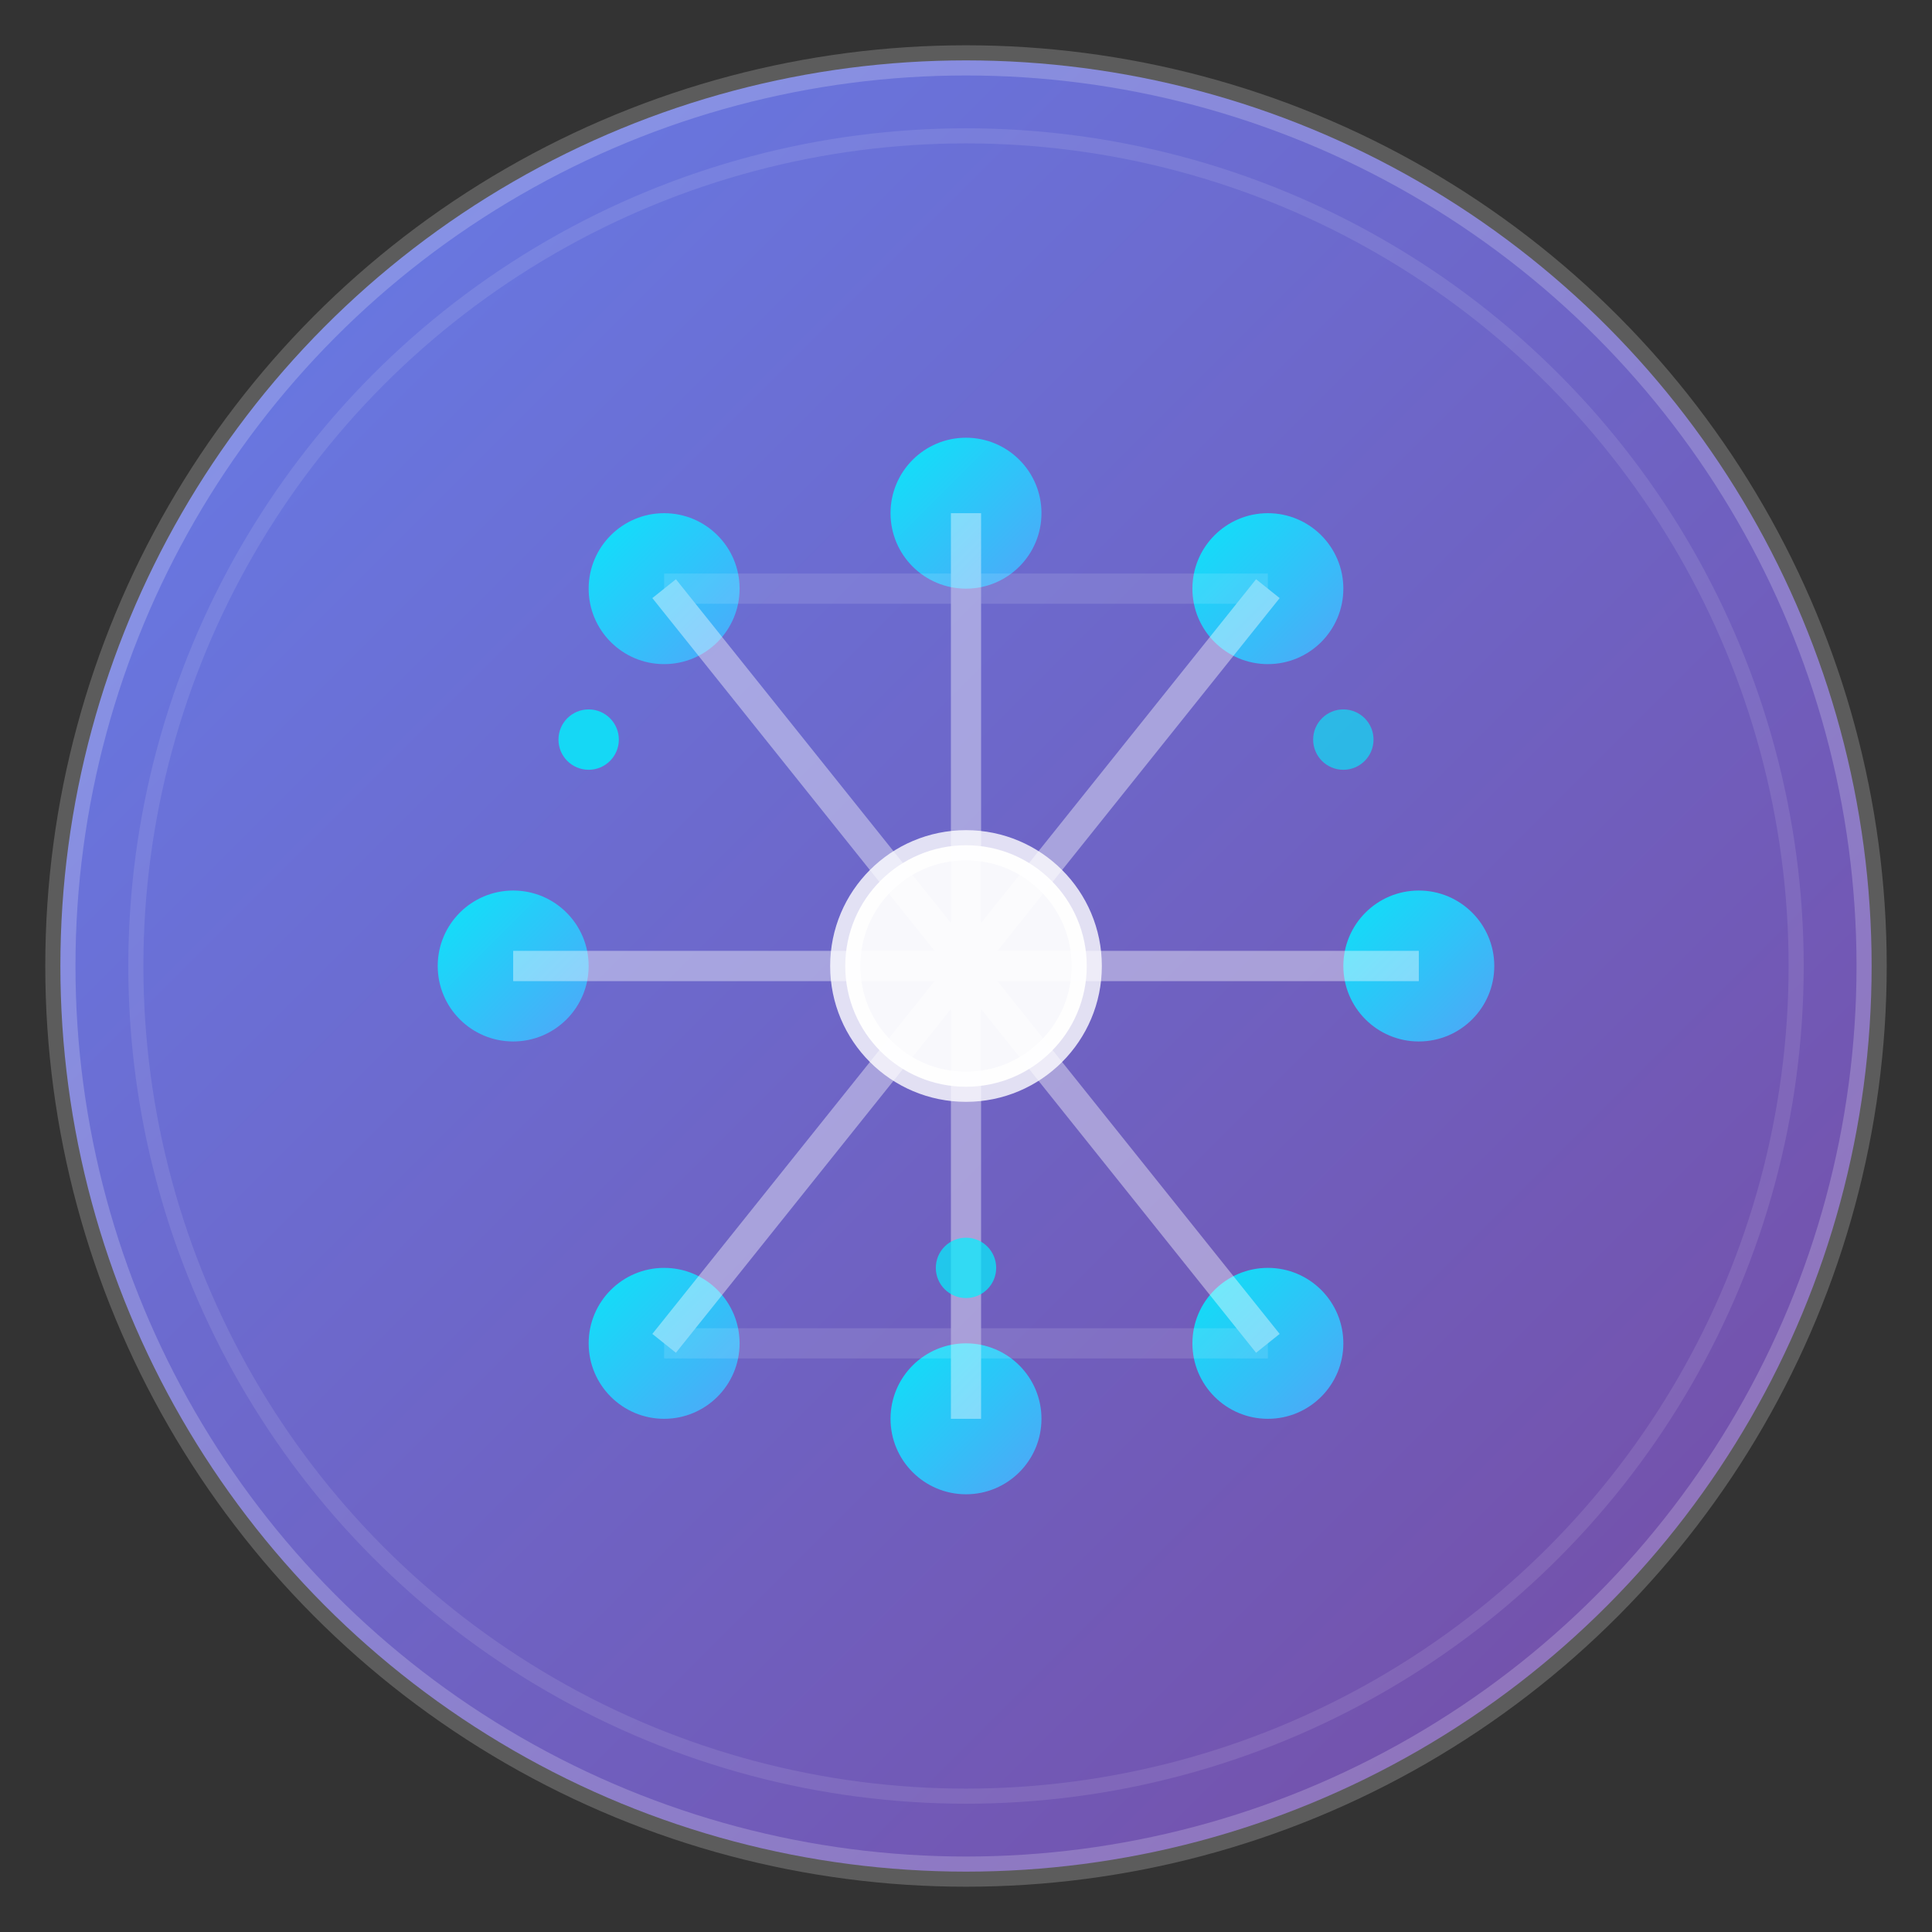 <svg width="128" height="128" viewBox="0 0 128 128" xmlns="http://www.w3.org/2000/svg">
  <rect x="0" y="0" width="128" height="128" fill="#333333" stroke="none"/>
  <defs>
    <linearGradient id="bgGrad" x1="0%" y1="0%" x2="100%" y2="100%">
      <stop offset="0%" style="stop-color:#667eea;stop-opacity:1" />
      <stop offset="100%" style="stop-color:#764ba2;stop-opacity:1" />
    </linearGradient>
    <linearGradient id="accentGrad" x1="0%" y1="0%" x2="100%" y2="100%">
      <stop offset="0%" style="stop-color:#00f2fe;stop-opacity:1" />
      <stop offset="100%" style="stop-color:#4facfe;stop-opacity:1" />
    </linearGradient>
  </defs>

  <!-- Background Circle -->
  <circle cx="64" cy="64" r="60" fill="url(#bgGrad)"/>

  <!-- Modern "AI Brain" / Neural Network Design -->
  <g transform="translate(64, 64)">
    <!-- Central Node (Larger) -->
    <circle cx="0" cy="0" r="8" fill="white" opacity="0.95">
      <animate attributeName="opacity" values="0.95;1;0.95" dur="2s" repeatCount="indefinite"/>
    </circle>

    <!-- Top Nodes -->
    <circle cx="-20" cy="-25" r="5" fill="url(#accentGrad)" opacity="0.9"/>
    <circle cx="0" cy="-30" r="5" fill="url(#accentGrad)" opacity="0.9"/>
    <circle cx="20" cy="-25" r="5" fill="url(#accentGrad)" opacity="0.9"/>

    <!-- Middle Left/Right Nodes -->
    <circle cx="-30" cy="0" r="5" fill="url(#accentGrad)" opacity="0.9"/>
    <circle cx="30" cy="0" r="5" fill="url(#accentGrad)" opacity="0.9"/>

    <!-- Bottom Nodes -->
    <circle cx="-20" cy="25" r="5" fill="url(#accentGrad)" opacity="0.9"/>
    <circle cx="0" cy="30" r="5" fill="url(#accentGrad)" opacity="0.9"/>
    <circle cx="20" cy="25" r="5" fill="url(#accentGrad)" opacity="0.9"/>

    <!-- Connection Lines (Neural Network Style) -->
    <g stroke="white" stroke-width="2" opacity="0.4" fill="none">
      <!-- From center to all nodes -->
      <line x1="0" y1="0" x2="-20" y2="-25"/>
      <line x1="0" y1="0" x2="0" y2="-30"/>
      <line x1="0" y1="0" x2="20" y2="-25"/>
      <line x1="0" y1="0" x2="-30" y2="0"/>
      <line x1="0" y1="0" x2="30" y2="0"/>
      <line x1="0" y1="0" x2="-20" y2="25"/>
      <line x1="0" y1="0" x2="0" y2="30"/>
      <line x1="0" y1="0" x2="20" y2="25"/>

      <!-- Cross connections for complexity -->
      <line x1="-20" y1="-25" x2="20" y2="-25" opacity="0.3"/>
      <line x1="-30" y1="0" x2="30" y2="0" opacity="0.3"/>
      <line x1="-20" y1="25" x2="20" y2="25" opacity="0.3"/>
    </g>

    <!-- Animated Pulse Rings -->
    <circle cx="0" cy="0" r="8" fill="none" stroke="white" stroke-width="2" opacity="0.8">
      <animate attributeName="r" values="8;20;8" dur="3s" repeatCount="indefinite"/>
      <animate attributeName="opacity" values="0.8;0;0.8" dur="3s" repeatCount="indefinite"/>
    </circle>

    <!-- Sparkle Particles -->
    <circle cx="-25" cy="-15" r="2" fill="#00f2fe" opacity="0.8">
      <animate attributeName="opacity" values="0.8;0.3;0.8" dur="2.5s" repeatCount="indefinite"/>
    </circle>
    <circle cx="25" cy="-15" r="2" fill="#00f2fe" opacity="0.6">
      <animate attributeName="opacity" values="0.6;1;0.6" dur="2s" repeatCount="indefinite"/>
    </circle>
    <circle cx="0" cy="20" r="2" fill="#00f2fe" opacity="0.7">
      <animate attributeName="opacity" values="0.7;0.3;0.7" dur="1.8s" repeatCount="indefinite"/>
    </circle>
  </g>

  <!-- Outer Ring for Tech Look -->
  <circle cx="64" cy="64" r="60" fill="none" stroke="rgba(255,255,255,0.2)" stroke-width="2"/>
  <circle cx="64" cy="64" r="55" fill="none" stroke="rgba(255,255,255,0.1)" stroke-width="1"/>
</svg>
